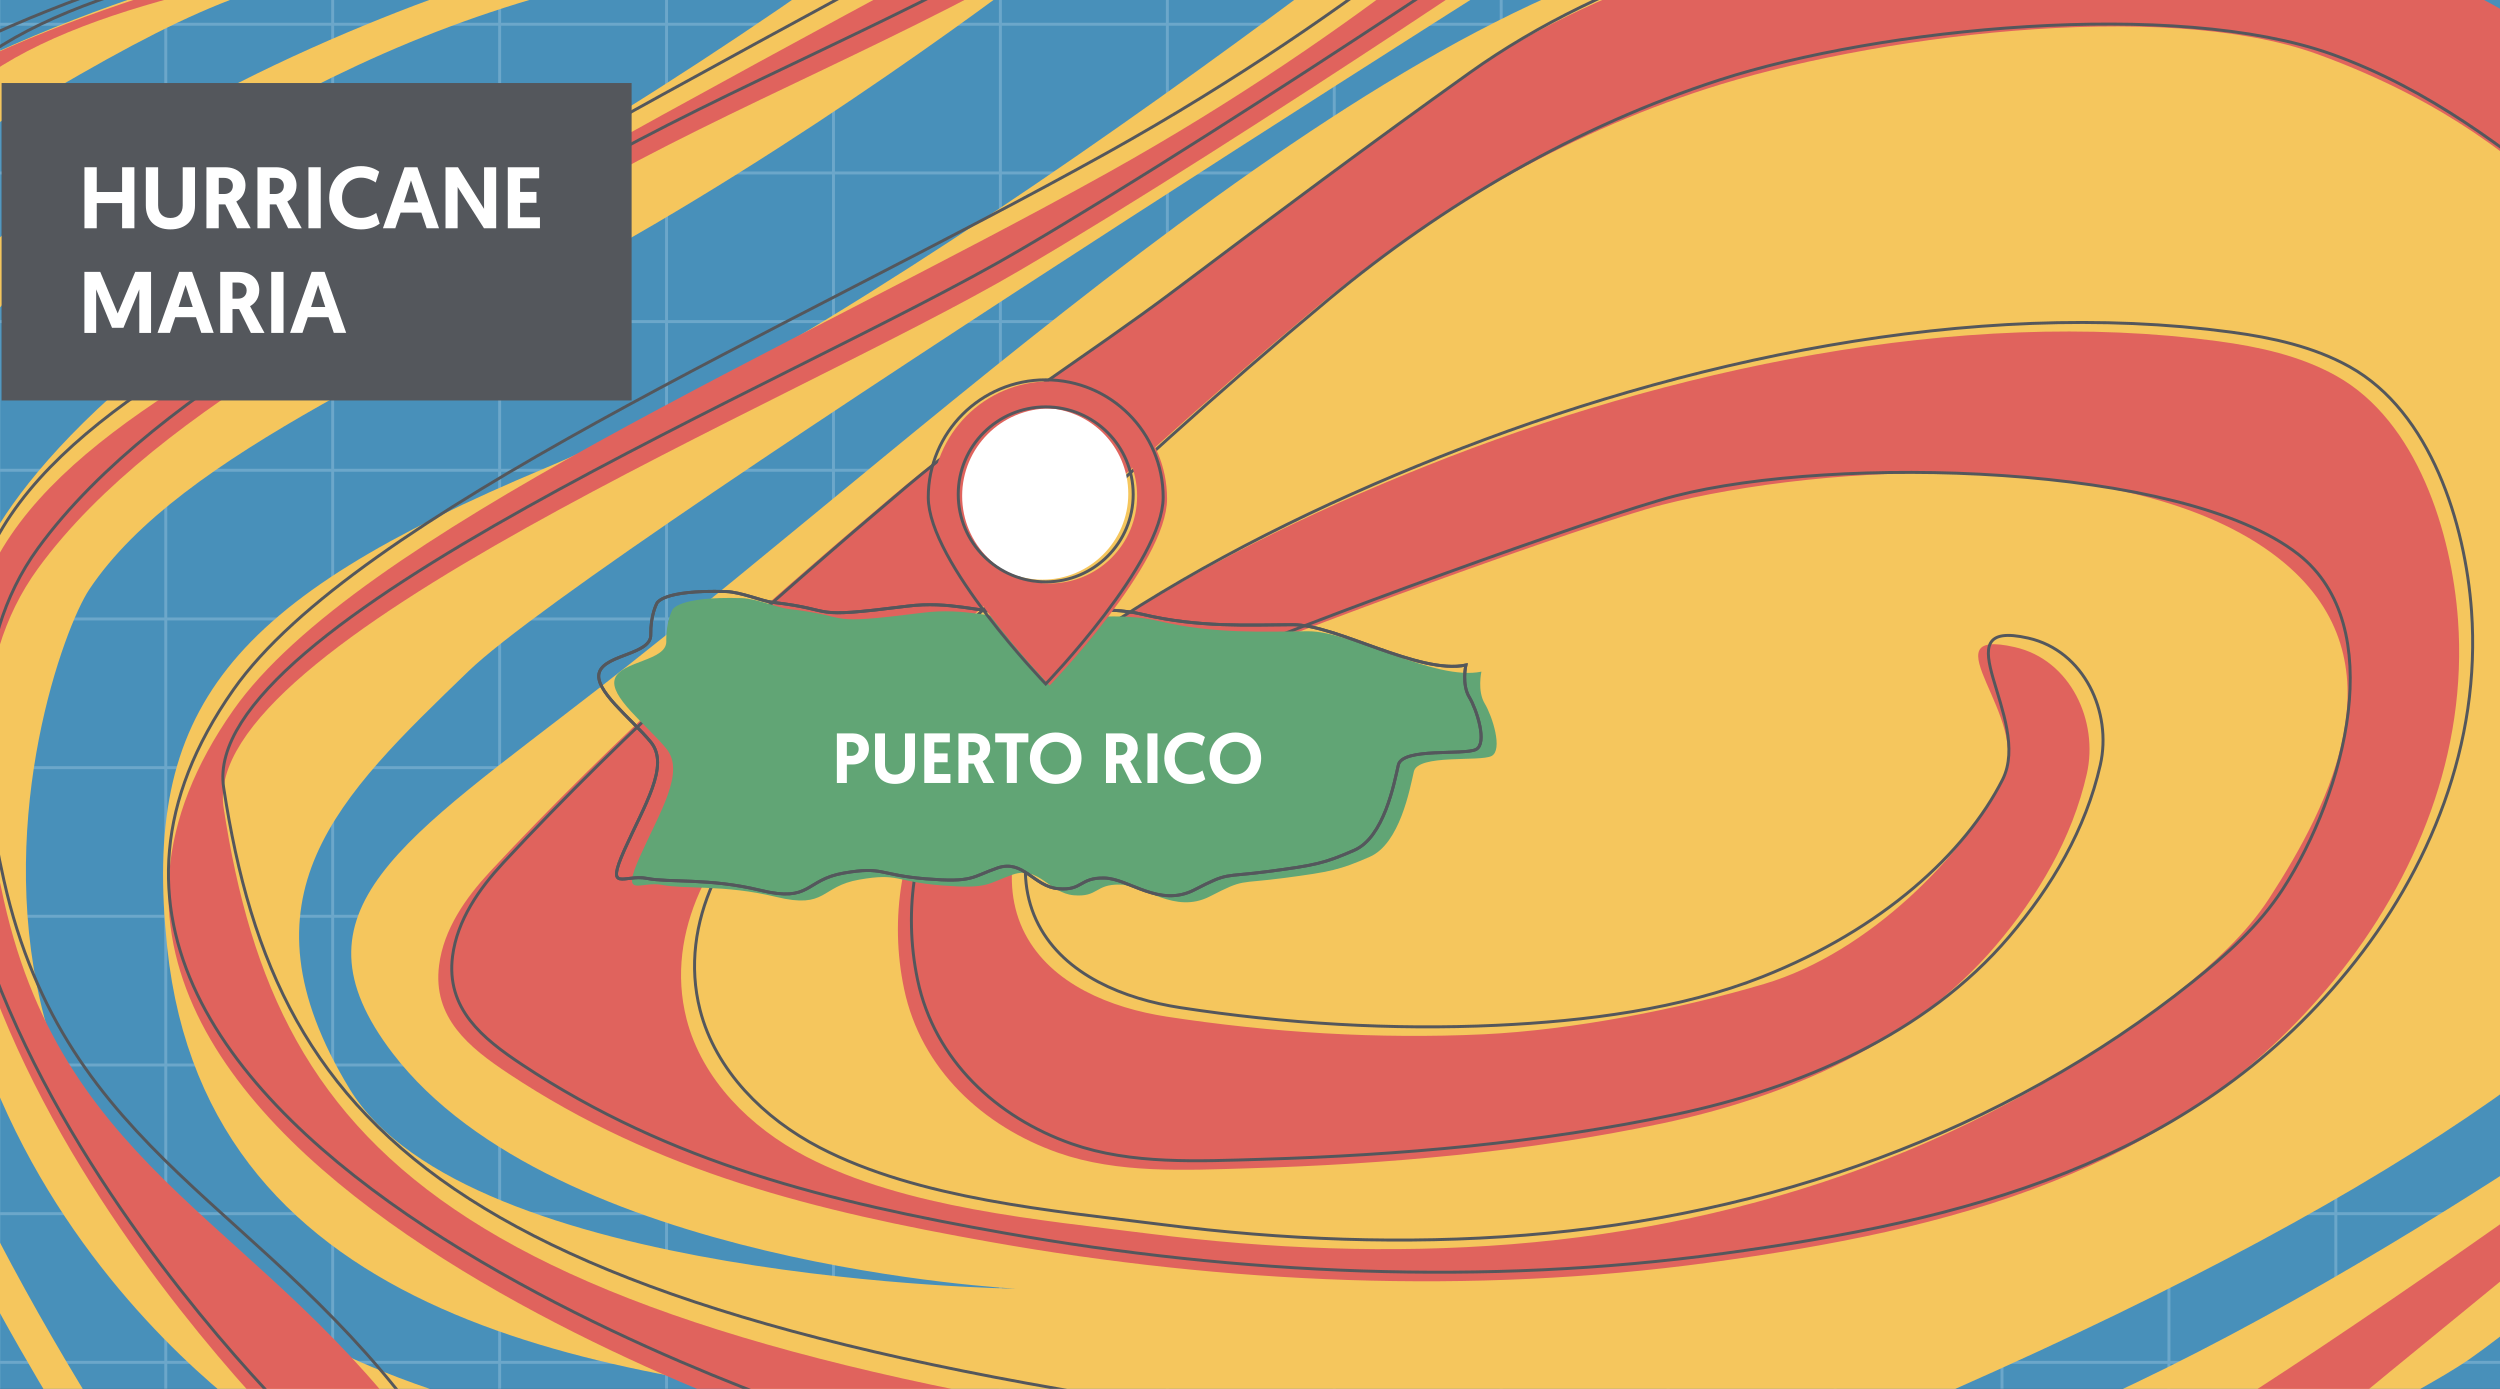 <?xml version="1.0" encoding="utf-8"?>
<!-- Generator: Adobe Illustrator 24.0.3, SVG Export Plug-In . SVG Version: 6.00 Build 0)  -->
<svg version="1.1" xmlns="http://www.w3.org/2000/svg" xmlns:xlink="http://www.w3.org/1999/xlink" x="0px" y="0px"
	 viewBox="0 0 841.89 467.72" style="enable-background:new 0 0 841.89 467.72;" xml:space="preserve">
<rect x="0" y="0" width="841.89" height="467.72" fill="#333333" stroke="none"/>
<style type="text/css">
	.st0{clip-path:url(#SVGID_2_);}
	.st1{fill:#FFFFFF;}
	.st2{fill:#4890BA;}
	.st3{fill:none;stroke:#54575C;stroke-width:1.097;stroke-miterlimit:10;}
	.st4{fill:#F4F4F5;}
	.st5{fill:#61A575;}
	.st6{clip-path:url(#SVGID_4_);fill:#4890BA;}
	.st7{opacity:0.24;clip-path:url(#SVGID_4_);}
	.st8{fill:none;stroke:#DCEFFA;stroke-miterlimit:10;}
	.st9{clip-path:url(#SVGID_4_);}
	.st10{fill:#F5C65D;}
	.st11{fill:#E0635D;}
	.st12{fill:none;stroke:#54575C;stroke-miterlimit:10;}
	.st13{clip-path:url(#SVGID_4_);fill:#E0635D;}
	.st14{clip-path:url(#SVGID_4_);fill:none;stroke:#54575C;}
	.st15{clip-path:url(#SVGID_4_);fill:#54575C;}
	.st16{fill:none;stroke:#54575C;}
	.st17{clip-path:url(#SVGID_4_);fill:#F5C65D;}
	.st18{fill:#54575C;}
	.st19{fill:none;stroke:#54575C;stroke-width:1.208;}
	.st20{fill:#6F5037;}
	.st21{fill:#6AA4C7;}
	.st22{fill:#F7D380;}
	.st23{fill:#E6817C;}
	.st24{fill:#99CC99;}
	.st25{fill:none;stroke:#54575C;stroke-width:0.873;stroke-miterlimit:10;}
	.st26{clip-path:url(#SVGID_6_);fill:#F5C65D;}
	.st27{clip-path:url(#SVGID_6_);}
	.st28{fill:none;}
	.st29{fill:none;stroke:#54575C;stroke-width:1.069;stroke-miterlimit:10;}
	.st30{fill:#AFA7A7;}
	.st31{fill:#CAC6C4;}
	.st32{clip-path:url(#SVGID_6_);fill:#FFFFFF;}
	.st33{clip-path:url(#SVGID_6_);fill:#61A575;}
	.st34{clip-path:url(#SVGID_6_);fill:none;stroke:#54575C;stroke-width:1.069;stroke-miterlimit:10;}
</style>
<g id="Layer_1">
</g>
<g id="Layer_2">
</g>
<g id="Layer_3">
	<g>
		<defs>
			<rect id="SVGID_3_" x="-0.71" y="-1.09" width="843.3" height="469.89"/>
		</defs>
		<clipPath id="SVGID_2_">
			<use xlink:href="#SVGID_3_"  style="overflow:visible;"/>
		</clipPath>
		<rect x="-9.33" y="-8.22" style="clip-path:url(#SVGID_2_);fill:#4890BA;" width="851.93" height="486.82"/>
		<g style="opacity:0.24;clip-path:url(#SVGID_2_);">
			<rect x="-0.39" y="-41.9" class="st8" width="1180.51" height="2052.76"/>
			<line class="st8" x1="-0.39" y1="458.78" x2="1180.12" y2="458.78"/>
			<line class="st8" x1="-0.39" y1="408.71" x2="1180.12" y2="408.71"/>
			<line class="st8" x1="-0.39" y1="358.64" x2="1180.12" y2="358.64"/>
			<line class="st8" x1="-0.39" y1="308.57" x2="1180.12" y2="308.57"/>
			<line class="st8" x1="-0.39" y1="258.51" x2="1180.12" y2="258.51"/>
			<line class="st8" x1="-0.39" y1="208.44" x2="1180.12" y2="208.44"/>
			<line class="st8" x1="-0.39" y1="158.37" x2="1180.12" y2="158.37"/>
			<line class="st8" x1="-0.39" y1="108.3" x2="1180.12" y2="108.3"/>
			<line class="st8" x1="-0.39" y1="58.24" x2="1180.12" y2="58.24"/>
			<line class="st8" x1="-0.39" y1="8.17" x2="1180.12" y2="8.17"/>
			<line class="st8" x1="786.61" y1="-41.9" x2="786.61" y2="2010.86"/>
			<line class="st8" x1="730.4" y1="-41.9" x2="730.4" y2="2010.86"/>
			<line class="st8" x1="674.18" y1="-41.9" x2="674.18" y2="2010.86"/>
			<line class="st8" x1="617.97" y1="-41.9" x2="617.97" y2="2010.86"/>
			<line class="st8" x1="561.75" y1="-41.9" x2="561.75" y2="2010.86"/>
			<line class="st8" x1="505.54" y1="-41.9" x2="505.54" y2="2010.86"/>
			<line class="st8" x1="449.32" y1="-41.9" x2="449.32" y2="2010.86"/>
			<line class="st8" x1="393.11" y1="-41.9" x2="393.11" y2="2010.86"/>
			<line class="st8" x1="336.89" y1="-41.9" x2="336.89" y2="2010.86"/>
			<line class="st8" x1="280.68" y1="-41.9" x2="280.68" y2="2010.86"/>
			<line class="st8" x1="224.46" y1="-41.9" x2="224.46" y2="2010.86"/>
			<line class="st8" x1="168.25" y1="-41.9" x2="168.25" y2="2010.86"/>
			<line class="st8" x1="112.03" y1="-41.9" x2="112.03" y2="2010.86"/>
			<line class="st8" x1="55.82" y1="-41.9" x2="55.82" y2="2010.86"/>
		</g>
		<g class="st0">
			<path class="st10" d="M342.25,433.98c0,0-155.53-7.88-210.06-79.34c-36.71-48.1,3.64-71.65,69.31-122.73
				C321.05,138.92,472.96-7.45,591.18-22.04S795.5-32.26,896.2,99.09s64.22,237.89-252.48,375.08c0,0-237.11,11.01-337.71,0.18
				S69.74,446.85,56.3,319.01c-8.44-80.27,20.12-116.48,127.69-161.54C313.02,103.42,526.96-70.2,526.96-70.2l42.32,23.35
				c0,0-367.78,230.59-411.56,272.92s-79.37,75.74-40.01,140.59S342.25,433.98,342.25,433.98z"/>
			<path class="st10" d="M361.6-20.36c0,0-64.43,50.83-141.16,95.83S61.14,151.88,30.06,198.5
				c-16.76,25.13-92.25,251.02,196.54,287.28l-132.99-2.5c0,0-147.73-93.11-106.29-273.13c0,0-2.59-31.08,55.69-81.59
				C65.27,109.28,140.94,79,191.94,48.28c82.53-49.71,145.05-99.72,145.05-99.72L361.6-20.36z"/>
			<path class="st10" d="M209.03-20.36c0,0-251.05,59.57-276.54,207.21S59.92,536.51,59.92,536.51s11.47-2.59,11.47-2.59
				c-54.4-77.11-105.9-167.46-126.73-260.51C-77.3,175.24-7.45,92.86,74.67,45.89c51.17-29.27,92.32-45.78,149.65-57.19
				L209.03-20.36z"/>
			<path class="st10" d="M161.43-29.22c0,0-267.19,34.97-292.68,182.6S-11.3,528.74-11.3,528.74s11.47-2.59,11.47-2.59
				c-54.4-77.11-93.75-203.31-114.58-296.36C-136.38,131.62-55.37,72.14,26.75,25.17c51.17-29.27,69-32.83,126.34-44.24
				L161.43-29.22z"/>
			<path class="st11" d="M542.36-37.18c0,0-122.26,83.27-198.99,128.27S66.85,216.6,75.31,271.99
				C93.4,390.4,154.89,451.16,443.68,487.42H287.45c0,0-315.04-97.17-208.86-248.32C119.84,180.39,265.57,118,372.97,58.2
				C461.03,9.17,517.69-43.76,517.69-43.76L542.36-37.18z"/>
			<path class="st11" d="M345.01-27.31c0,0-96.99,51.42-192.41,105.25C86.62,115.16,18.13,145.85-3.63,193.05
				c-62.71,136.06,108.54,297.66,108.54,297.66s39.47-1.64,39.47-1.64C89.98,411.96,22.13,396.28,1.31,303.24
				c-8.11-36.23-12.4-79.01,11.51-111.83C53.7,135.29,143.55,94.42,195.36,64.78c51.17-29.27,111.83-52.62,166.24-85.14
				L345.01-27.31z"/>
			<path class="st11" d="M146.1-23.84c0,0-254.9,31.61-274.5,179.24S-2.76,522.43-2.76,522.43s0,0,0,0
				c-41.84-77.11-96.68-197.57-112.69-290.62C-132.35,133.64-70.04,74.16-6.89,27.19C32.46-2.08,105.33-9.78,149.42-21.19
				L146.1-23.84z"/>
			<path class="st12" d="M542.36-44c0,0-122.26,83.27-198.99,128.27S66.85,209.78,75.31,265.17
				C93.4,383.58,154.89,444.34,443.68,480.6H287.45c0,0-315.04-97.17-208.86-248.32c41.24-58.71,186.97-121.1,294.37-180.9
				C461.03,2.35,517.69-50.58,517.69-50.58L542.36-44z"/>
			<path class="st12" d="M345.01-34.13c0,0-96.99,51.42-192.41,105.25C86.62,108.34,18.13,139.03-3.63,186.23
				c-62.71,136.06,108.54,297.66,108.54,297.66s39.47-1.64,39.47-1.64C89.98,405.14,22.13,389.46,1.31,296.42
				c-8.11-36.23-12.4-79.01,11.51-111.83C53.7,128.47,143.55,87.6,195.36,57.96C246.53,28.69,307.19,5.33,361.6-27.18L345.01-34.13z
				"/>
			<path class="st12" d="M146.1-30.67c0,0-254.9,31.61-274.5,179.24S-2.76,515.61-2.76,515.61s0,0,0,0
				C-44.6,438.5-99.44,318.03-115.45,224.98C-132.35,126.82-70.04,67.34-6.89,20.37C32.46-8.9,105.33-16.6,149.42-28.01L146.1-30.67
				z"/>
		</g>
		<path style="clip-path:url(#SVGID_2_);fill:#E0635D;" d="M827.75,208.78c-2.12-29.32-13.68-66.97-41.03-82.22
			c-12.15-6.78-26.03-9.8-39.82-11.66c-87.2-11.78-185.62,9.69-266.55,41.98c-39.7,15.84-78.43,34.72-114.02,58.53
			c-19.48,13.03-37.63,28.02-50.1,48.17c-12.79,20.69-16.76,45.77-11.77,69.46c5.68,27.03,26.63,46.3,51.9,55.18
			c20.06,7.05,42.97,5.85,63.91,5.22c46.5-1.38,93.9-5.48,139.47-15.12c41.57-8.79,84.22-26.81,112.34-59.88
			c14.33-16.85,25.72-36.07,30.67-57.84c4.01-17.66-5.4-38.39-24.23-42.67c-30.41-6.93,6.22,24.19-4.16,44.65
			c-12.57,24.76-44.64,58.21-80.22,68.76c-28.64,8.5-64.8,15.57-94.64,16.97c-35.3,1.66-71.61-0.57-106.53-5.94
			c-18.94-2.91-38.93-10.94-47.78-27.93c-9.13-17.53-3.3-39.94,9.32-55.15c12.62-15.21,30.78-24.62,48.79-32.76
			c26.97-12.19,131-49.99,156.29-56.48c53.55-13.74,161.86-20.84,209.88,19.69c39.03,32.93,15.88,80.18-5.31,112.79
			c-7.91,12.17-18.89,22-30.22,31.07C669.64,385.03,590.61,412.52,509,419c-40.61,3.23-81.53,1.57-121.92-3.54
			c-37.01-4.68-82.2-8.58-115.67-26c-18.68-9.72-34.99-25.9-40.21-46.3c-7.58-29.64,9.1-58.69,30.7-77.31
			c25.26-21.78,50.9-44.35,75.28-67.37c34.35-32.44,69.31-64.28,105.62-94.53c38.88-32.39,83.53-58.39,131.77-74
			c53.95-17.46,153.3-30.85,206.02-11.64c87.84,32.01,95.41,83.03,123.38,68.33c15.64-8.21-49.73-76.64-61.43-83.34
			c-98.48-56.36-261.24-40.65-352.02,24.15c-33.4,23.84-66.3,48.37-99.08,73.06c-30.11,22.68-62.12,42.23-91.01,66.69
			c-46.56,39.41-93.92,81.66-135.41,126.31c-8.27,8.9-15.59,19.44-17.15,31.49c-2.29,17.77,10.12,27.74,23.37,36.54
			c50.11,33.28,103.6,46.31,162.37,56.72c78.9,13.98,161.76,17.83,242.11,6.91c80.64-10.96,156.92-29.82,210.31-95.14
			C813.91,295.94,830.96,253.25,827.75,208.78z"/>
		<path style="clip-path:url(#SVGID_2_);fill:none;stroke:#54575C;" d="M832.3,205.74c-2.12-29.32-13.68-66.97-41.03-82.22
			c-12.15-6.78-26.03-9.8-39.82-11.66c-87.2-11.78-185.62,9.69-266.55,41.98c-39.7,15.84-78.43,34.72-114.02,58.53
			c-19.48,13.03-37.63,28.02-50.1,48.17c-12.79,20.69-16.76,45.77-11.77,69.46c5.68,27.03,26.63,46.3,51.9,55.18
			c20.06,7.05,42.97,5.85,63.91,5.22c46.5-1.38,93.9-5.48,139.47-15.12c41.57-8.79,84.22-26.81,112.34-59.88
			c14.33-16.85,25.72-36.07,30.67-57.84c4.01-17.66-5.4-38.39-24.23-42.67c-30.41-6.93,1.67,27.22-8.71,47.68
			c-12.57,24.76-40.41,50.37-80.83,66.35c-27.78,10.99-59.65,14.95-89.49,16.35c-35.3,1.66-71.61-0.57-106.53-5.94
			c-18.94-2.91-38.93-10.94-47.78-27.93c-9.13-17.53-3.3-39.94,9.32-55.15c12.62-15.21,30.78-24.62,48.79-32.76
			c26.97-12.19,131-49.99,156.29-56.48c53.55-13.74,170.67-11.12,209.88,19.69c30.58,24.03,15.88,80.18-5.31,112.79
			c-7.91,12.17-18.89,22-30.22,31.07c-64.29,51.42-143.33,78.91-224.93,85.39c-40.61,3.23-81.53,1.57-121.92-3.54
			c-37.01-4.68-82.2-8.58-115.67-26c-18.68-9.72-34.99-25.9-40.21-46.3c-7.58-29.64,9.1-58.69,30.7-77.31
			c25.26-21.78,50.9-44.35,75.28-67.37c34.35-32.44,69.31-64.28,105.62-94.53c38.88-32.39,83.53-58.39,131.77-74
			c53.95-17.46,153.38-27.51,206.22-8.61c67.06,23.99,102.05,83.03,130.02,68.33c15.64-8.21-56.57-79.67-68.28-86.37
			c-98.48-56.36-261.24-40.65-352.02,24.15c-33.4,23.84-66.3,48.37-99.08,73.06c-30.11,22.68-62.12,42.23-91.01,66.69
			c-46.56,39.41-93.92,81.66-135.41,126.31c-8.27,8.9-15.59,19.44-17.15,31.49c-2.29,17.77,10.12,27.74,23.37,36.54
			c50.11,33.28,103.6,46.31,162.37,56.72c78.9,13.98,161.76,17.83,242.11,6.91c80.64-10.96,156.92-29.82,210.31-95.14
			C818.46,292.91,835.51,250.22,832.3,205.74z"/>
		<rect x="0.54" y="27.96" style="clip-path:url(#SVGID_2_);fill:#54575C;" width="212.16" height="106.9"/>
		<g class="st0">
			<path class="st5" d="M226.39,205.46c0,0,1.43-4.7,23.35-4.04c4.94,0.15,12.26,3.24,15.5,3.61c23.34,2.67,10.63,5.71,45.59,1.3
				c14.19-1.79,24.16,2.09,34.21,2.08c18.15-0.01,32.63-2.25,44.83,0.66c18.96,4.52,35.83,3.59,50.6,3.51
				c14.76-0.08,42.69,16.9,58.4,13.6c0,0-1.44,6.49,1.13,10.76c2.57,4.27,6.21,15.66,2.27,17.66c-3.95,2-24.77-0.71-26.14,5.22
				c-1.37,5.94-4.75,24.33-14.87,28.73c-10.11,4.4-13.09,5.03-28.84,7.12c-15.76,2.08-13.08,0.09-24.97,6.2
				c-11.89,6.11-22-3.82-30.38-3.98c-8.37-0.15-7.17,4.3-15.45,3.6c-8.28-0.71-11.75-10.01-20.51-6.98s-8.06,4.96-24.1,3.65
				c-16.04-1.31-14.17-4.25-27.54-1.96s-10.87,10.03-28.16,5.83s-30.76-2.52-38.26-4.02c-7.5-1.49-14.1,5.14-7.5-9.68
				c6.6-14.82,15.35-28.31,8.82-36.25c-6.53-7.94-19.5-17.65-17.27-23.6c2.23-5.94,17.41-5.9,17.28-12.49
				S226.39,205.46,226.39,205.46z"/>
			<path class="st16" d="M221.16,203.25c0,0,1.43-4.7,23.35-4.04c4.94,0.15,12.26,3.24,15.5,3.61c23.34,2.67,10.63,5.71,45.59,1.3
				c14.19-1.79,24.16,2.09,34.21,2.08c18.15-0.01,32.63-2.25,44.83,0.66c18.96,4.52,35.83,3.59,50.6,3.51
				c14.76-0.08,42.69,16.9,58.4,13.6c0,0-1.44,6.49,1.13,10.76c2.57,4.27,6.21,15.66,2.27,17.66c-3.95,2-24.77-0.71-26.14,5.22
				s-4.75,24.33-14.87,28.73c-10.11,4.4-13.09,5.03-28.84,7.12c-15.76,2.08-13.08,0.09-24.97,6.2c-11.89,6.11-22-3.82-30.38-3.98
				s-7.17,4.3-15.45,3.6s-11.75-10.01-20.51-6.98s-8.06,4.96-24.1,3.65c-16.04-1.31-14.17-4.25-27.54-1.96s-10.87,10.03-28.16,5.83
				c-17.29-4.2-30.76-2.52-38.26-4.02c-7.5-1.49-14.1,5.14-7.5-9.68s15.35-28.31,8.82-36.25c-6.53-7.94-19.5-17.65-17.27-23.6
				c2.23-5.94,17.41-5.9,17.28-12.49C219.03,207.2,221.16,203.25,221.16,203.25z"/>
			<path class="st16" d="M221.16,203.25c0,0,1.43-4.7,23.35-4.04c4.94,0.15,12.26,3.24,15.5,3.61c23.34,2.67,10.63,5.71,45.59,1.3
				c14.19-1.79,24.16,2.09,34.21,2.08c18.15-0.01,32.63-2.25,44.83,0.66c18.96,4.52,35.83,3.59,50.6,3.51
				c14.76-0.08,42.69,16.9,58.4,13.6c0,0-1.44,6.49,1.13,10.76c2.57,4.27,6.21,15.66,2.27,17.66c-3.95,2-24.77-0.71-26.14,5.22
				s-4.75,24.33-14.87,28.73c-10.11,4.4-13.09,5.03-28.84,7.12c-15.76,2.08-13.08,0.09-24.97,6.2c-11.89,6.11-22-3.82-30.38-3.98
				s-7.17,4.3-15.45,3.6s-11.75-10.01-20.51-6.98s-8.06,4.96-24.1,3.65c-16.04-1.31-14.17-4.25-27.54-1.96s-10.87,10.03-28.16,5.83
				c-17.29-4.2-30.76-2.52-38.26-4.02c-7.5-1.49-14.1,5.14-7.5-9.68s15.35-28.31,8.82-36.25c-6.53-7.94-19.5-17.65-17.27-23.6
				c2.23-5.94,17.41-5.9,17.28-12.49C219.03,207.2,221.16,203.25,221.16,203.25z"/>
		</g>
		<g class="st0">
			<path class="st1" d="M281.81,246.97h5.32c3.27,0,5.49,2.05,5.49,5.2c0,3.1-2.31,5.27-5.46,5.27h-1.98v6.23h-3.36V246.97z
				 M286.68,254.54c1.48,0,2.48-0.95,2.48-2.36c0-1.38-1.03-2.29-2.43-2.29h-1.55v4.65H286.68z"/>
			<path class="st1" d="M294.67,257.4v-10.43h3.36v10.43c0,2.12,1.22,3.46,3.37,3.46s3.36-1.34,3.36-3.46v-10.43h3.37v10.43
				c0,3.94-2.41,6.59-6.73,6.59C297.08,263.99,294.67,261.34,294.67,257.4z"/>
			<path class="st1" d="M311.27,246.97h8.59V250h-5.23v3.72h4.49v2.98h-4.49v3.96h5.44v3.01h-8.81V246.97z"/>
			<path class="st1" d="M322.75,246.97h5.04c3.65,0,5.66,2.22,5.66,4.96c0,2.03-1,3.58-2.53,4.42l3.96,7.33h-3.72l-3.25-6.54h-1.79
				v6.54h-3.36V246.97z M327.69,254.3c1.22,0,2.29-0.76,2.29-2.24c0-1.34-0.93-2.17-2.46-2.17h-1.41v4.42H327.69z"/>
			<path class="st1" d="M339.05,250h-3.91v-3.03h11.17V250h-3.89v13.67h-3.37V250z"/>
			<path class="st1" d="M346.83,255.33c0-4.87,3.56-8.66,8.69-8.66s8.69,3.79,8.69,8.66c0,4.92-3.56,8.66-8.69,8.66
				S346.83,260.24,346.83,255.33z M350.34,255.33c0,3.2,2.17,5.51,5.18,5.51s5.18-2.32,5.18-5.51c0-3.15-2.17-5.51-5.18-5.51
				S350.34,252.18,350.34,255.33z"/>
			<path class="st1" d="M372.45,246.97h5.04c3.65,0,5.66,2.22,5.66,4.96c0,2.03-1,3.58-2.53,4.42l3.96,7.33h-3.72l-3.25-6.54h-1.79
				v6.54h-3.37V246.97z M377.39,254.3c1.22,0,2.29-0.76,2.29-2.24c0-1.34-0.93-2.17-2.46-2.17h-1.41v4.42H377.39z"/>
			<path class="st1" d="M386.41,246.97h3.37v16.71h-3.37V246.97z"/>
			<path class="st1" d="M392.09,255.33c0-4.92,3.67-8.66,8.71-8.66c2.22,0,3.89,0.74,4.96,1.53l-0.96,2.96
				c-0.81-0.57-2.31-1.34-4.01-1.34c-3.03,0-5.2,2.36-5.2,5.51c0,3.2,2.17,5.51,5.2,5.51c1.81,0,3.36-0.81,4.15-1.36l0.95,2.94
				c-1,0.74-2.67,1.58-5.11,1.58C395.58,263.99,392.09,260.24,392.09,255.33z"/>
			<path class="st1" d="M407.32,255.33c0-4.87,3.56-8.66,8.69-8.66s8.69,3.79,8.69,8.66c0,4.92-3.56,8.66-8.69,8.66
				S407.32,260.24,407.32,255.33z M410.83,255.33c0,3.2,2.17,5.51,5.18,5.51s5.18-2.32,5.18-5.51c0-3.15-2.17-5.51-5.18-5.51
				S410.83,252.18,410.83,255.33z"/>
		</g>
		<g class="st0">
			<path class="st1" d="M28.44,56.32h4.14v8.34h8.54v-8.34h4.14v20.55h-4.14v-8.48h-8.54v8.48h-4.14V56.32z"/>
			<path class="st1" d="M49.11,69.15V56.32h4.14v12.83c0,2.61,1.5,4.26,4.14,4.26c2.64,0,4.14-1.64,4.14-4.26V56.32h4.14v12.83
				c0,4.84-2.97,8.1-8.28,8.1C52.08,77.25,49.11,74,49.11,69.15z"/>
			<path class="st1" d="M69.52,56.32h6.19c4.49,0,6.96,2.73,6.96,6.11c0,2.5-1.23,4.4-3.11,5.43l4.87,9.01h-4.58l-3.99-8.04h-2.2
				v8.04h-4.14V56.32z M75.6,65.33c1.5,0,2.82-0.94,2.82-2.76c0-1.64-1.15-2.67-3.02-2.67h-1.73v5.43H75.6z"/>
			<path class="st1" d="M86.7,56.32h6.19c4.49,0,6.96,2.73,6.96,6.11c0,2.5-1.23,4.4-3.11,5.43l4.87,9.01h-4.58l-3.99-8.04h-2.2
				v8.04H86.7V56.32z M92.77,65.33c1.5,0,2.82-0.94,2.82-2.76c0-1.64-1.15-2.67-3.02-2.67h-1.73v5.43H92.77z"/>
			<path class="st1" d="M103.87,56.32h4.14v20.55h-4.14V56.32z"/>
			<path class="st1" d="M110.86,66.6c0-6.05,4.52-10.66,10.72-10.66c2.73,0,4.79,0.91,6.11,1.88l-1.17,3.64
				c-1-0.7-2.85-1.64-4.93-1.64c-3.73,0-6.4,2.91-6.4,6.78c0,3.93,2.67,6.78,6.4,6.78c2.23,0,4.14-1,5.11-1.67l1.17,3.61
				c-1.23,0.91-3.29,1.94-6.28,1.94C115.15,77.25,110.86,72.64,110.86,66.6z"/>
			<path class="st1" d="M134.91,71.59l-1.79,5.28h-4.17l7.28-20.55h4.34l7.28,20.55h-4.17l-1.79-5.28H134.91z M138.4,60.75
				l-2.38,7.4h4.79L138.4,60.75z"/>
			<path class="st1" d="M154.11,62.96v13.92h-4.08V56.32h4.2l8.78,14.03V56.32h4.08v20.55h-4.11L154.11,62.96z"/>
			<path class="st1" d="M171,56.32h10.57v3.73h-6.43v4.58h5.52v3.67h-5.52v4.87h6.69v3.7H171V56.32z"/>
			<path class="st1" d="M39.63,105.56l5.9-14h5.34v20.55h-3.96V97.43l-5.34,12.95h-3.85l-5.34-12.95v14.68h-3.96V91.56h5.34
				L39.63,105.56z"/>
			<path class="st1" d="M59.01,106.82l-1.79,5.28h-4.17l7.28-20.55h4.35l7.28,20.55h-4.17l-1.79-5.28H59.01z M62.5,95.99l-2.38,7.4
				h4.79L62.5,95.99z"/>
			<path class="st1" d="M74.16,91.56h6.19c4.49,0,6.96,2.73,6.96,6.11c0,2.5-1.23,4.4-3.11,5.43l4.87,9.01h-4.58l-3.99-8.04h-2.2
				v8.04h-4.14V91.56z M80.24,100.57c1.5,0,2.82-0.94,2.82-2.76c0-1.64-1.15-2.67-3.02-2.67H78.3v5.43H80.24z"/>
			<path class="st1" d="M91.34,91.56h4.14v20.55h-4.14V91.56z"/>
			<path class="st1" d="M103.64,106.82l-1.79,5.28h-4.17l7.28-20.55h4.34l7.28,20.55h-4.17l-1.79-5.28H103.64z M107.13,95.99
				l-2.38,7.4h4.79L107.13,95.99z"/>
		</g>
		<g class="st0">
			<circle class="st1" cx="351.05" cy="166.3" r="28.9"/>
			<g>
				<path class="st11" d="M353.47,128.43c-21.84,0-39.55,17.71-39.55,39.55c0,21.84,39.55,62.87,39.55,62.87
					s39.55-41.03,39.55-62.87C393.02,146.14,375.32,128.43,353.47,128.43z M353.47,196.48c-16.27,0-29.46-13.19-29.46-29.47
					c0-16.27,13.19-29.46,29.46-29.46c16.27,0,29.46,13.19,29.46,29.46C382.94,183.29,369.75,196.48,353.47,196.48z"/>
			</g>
			<g>
				<path class="st16" d="M352.15,127.91c-21.84,0-39.55,17.71-39.55,39.55c0,21.84,39.55,62.87,39.55,62.87
					s39.55-41.03,39.55-62.87C391.7,145.61,374,127.91,352.15,127.91z M352.15,195.95c-16.27,0-29.46-13.19-29.46-29.47
					c0-16.27,13.19-29.46,29.46-29.46c16.27,0,29.46,13.19,29.46,29.46C381.62,182.76,368.43,195.95,352.15,195.95z"/>
			</g>
		</g>
		<path style="clip-path:url(#SVGID_2_);fill:#F5C65D;" d="M902.07,355.46c0,0-152.11,110.23-256.15,138.76l112.98,2.91
			c0,0,55.92-27.83,72.34-39.18c23.89-16.52,88.92-72.34,88.92-72.34L902.07,355.46z"/>
		<path style="clip-path:url(#SVGID_2_);fill:#E0635D;" d="M926.06,353.91c-6.16,0-223.63,166.19-274.93,170.29
			c0,0,71.81,10.26,80.02,0s221.58-182.6,221.58-182.6L926.06,353.91z"/>
	</g>
</g>
</svg>
